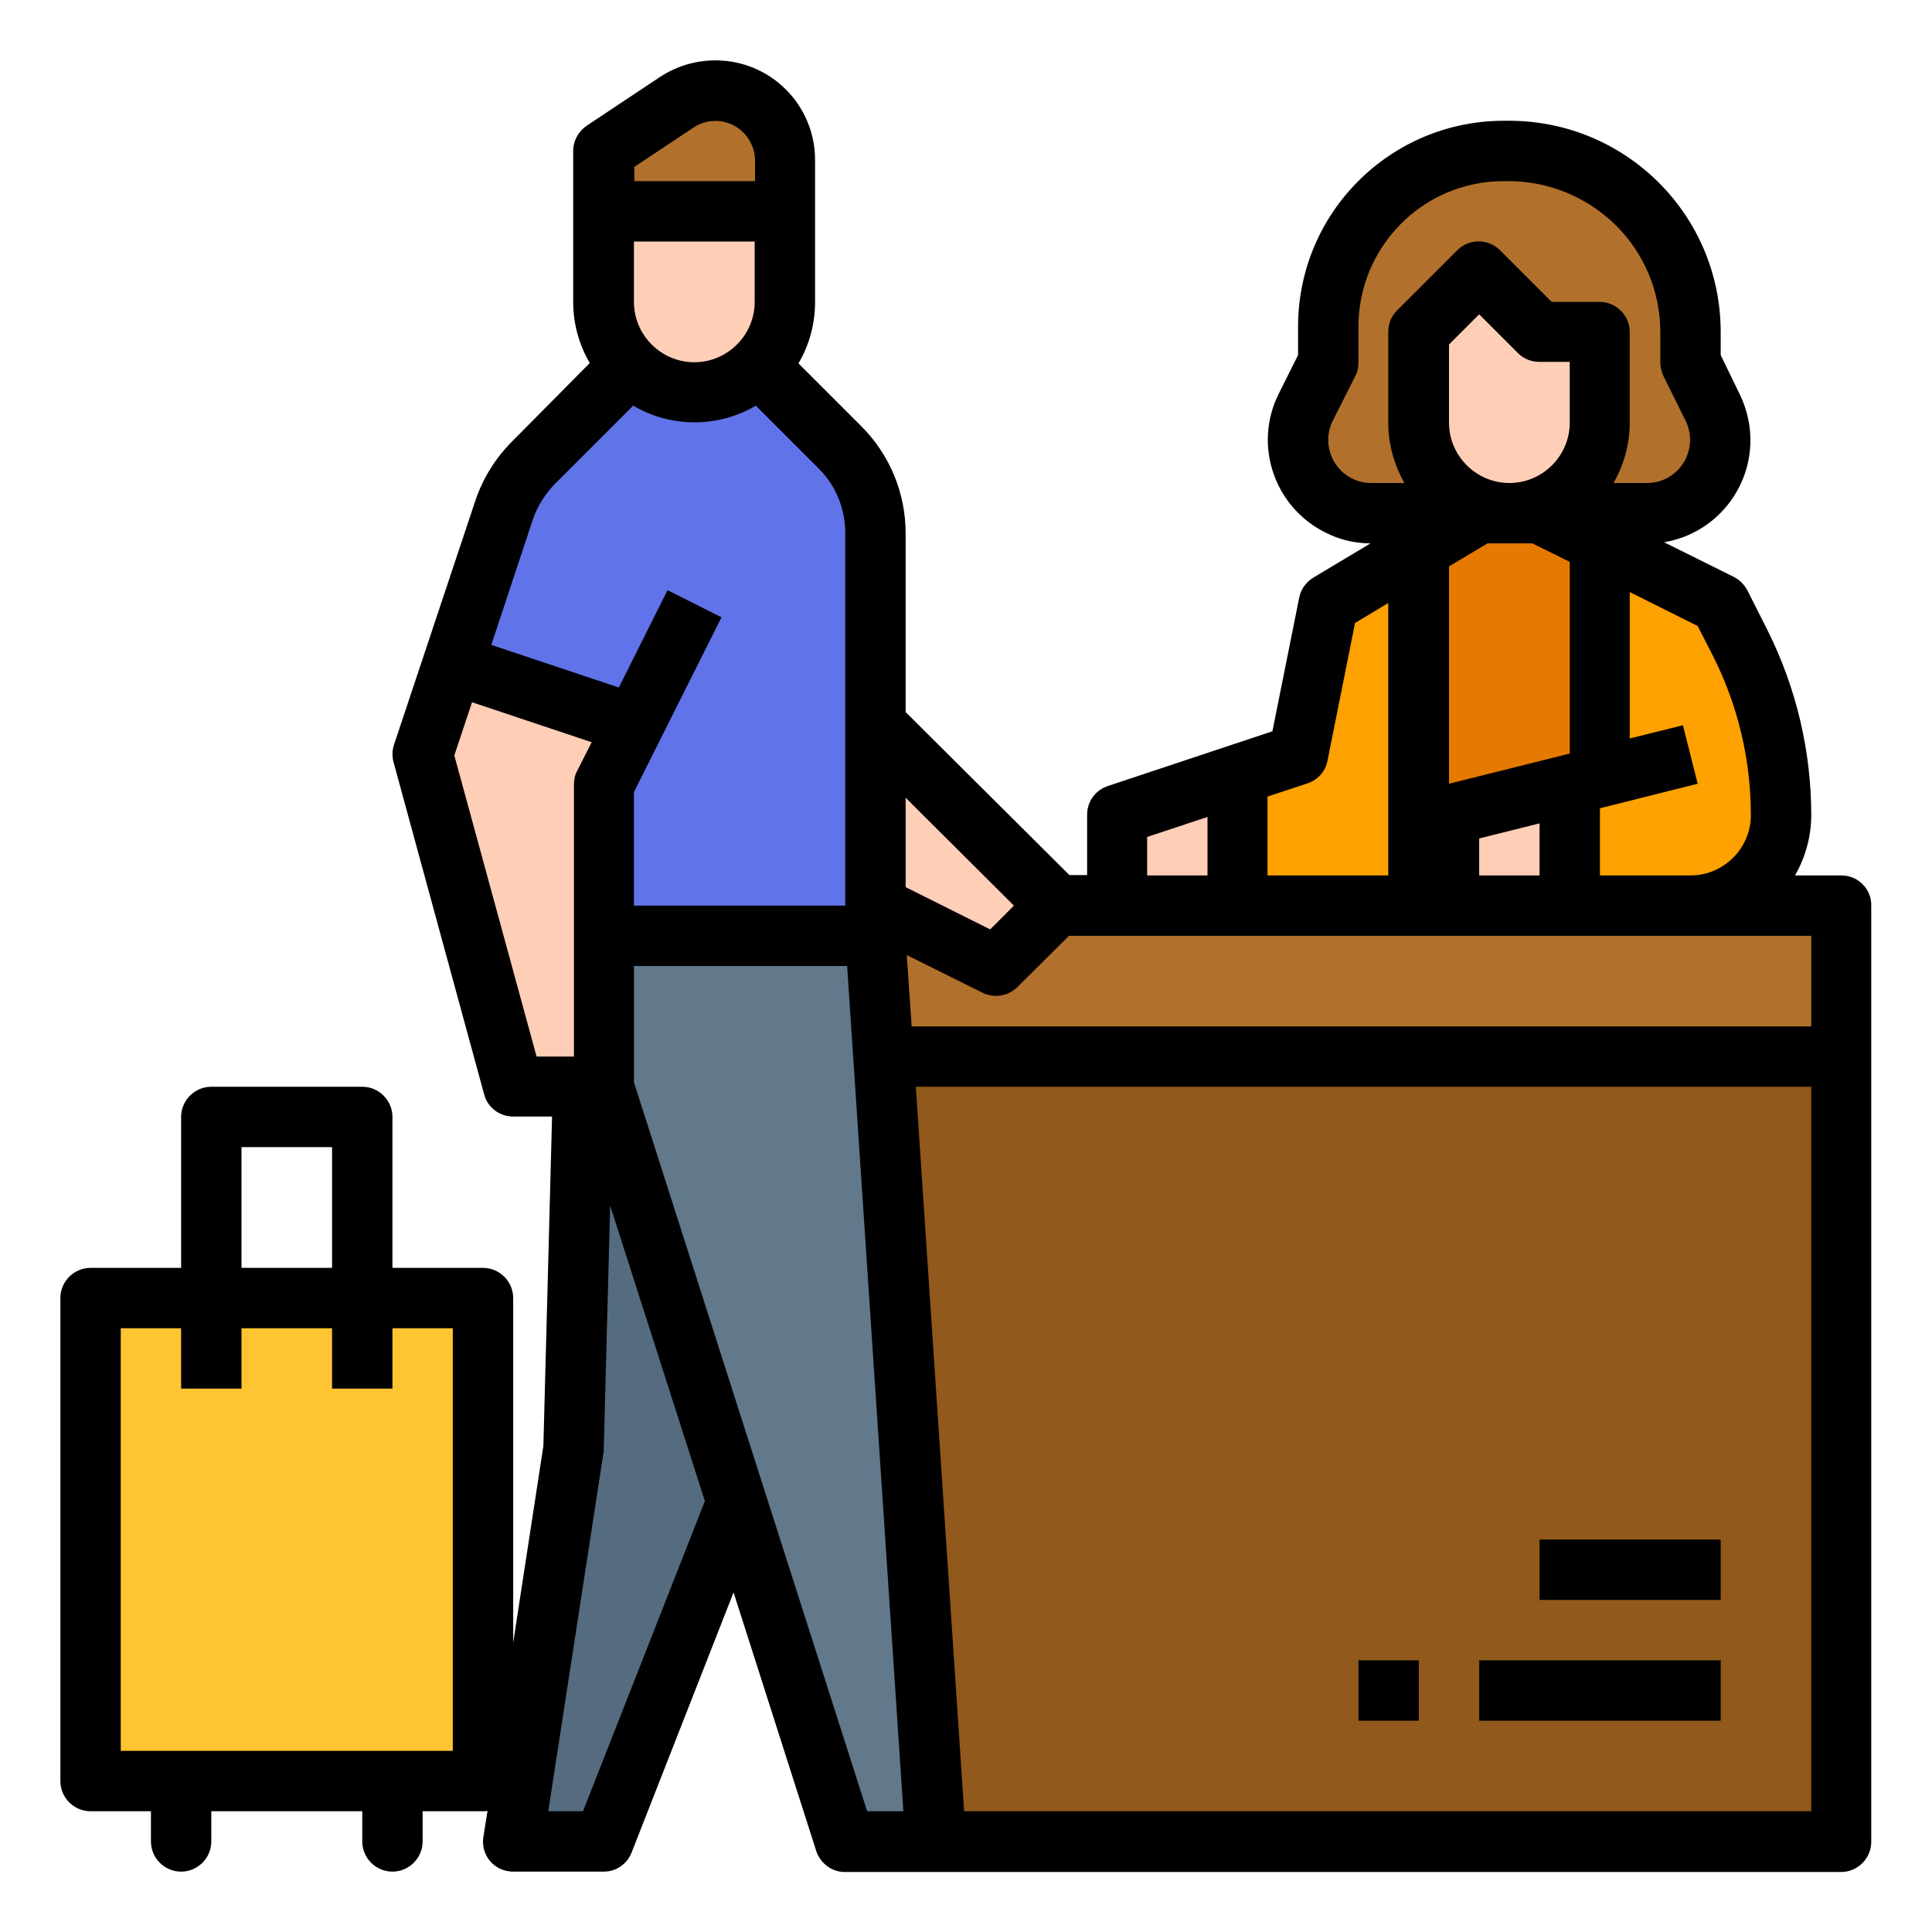 <?xml version="1.0" encoding="utf-8"?>
<!-- Generator: Adobe Illustrator 24.0.1, SVG Export Plug-In . SVG Version: 6.00 Build 0)  -->
<svg version="1.1" id="filled_outline" xmlns="http://www.w3.org/2000/svg" xmlns:xlink="http://www.w3.org/1999/xlink" x="0px"
	 y="0px" viewBox="0 0 512 512" style="enable-background:new 0 0 512 512;" xml:space="preserve">
<style type="text/css">
	.st0{fill:#FFA100;}
	.st1{fill:#E67A00;}
	.st2{fill:#B1712C;}
	.st3{fill:#91591C;}
	.st4{fill:#6173E8;}
	.st5{fill:#FFCEB6;}
	.st6{fill:#556C80;}
	.st7{fill:#FFC431;}
	.st8{fill:#62798C;}
</style>
<path class="st0" d="M472,216.4c-0.1,13.1-10.9,23.7-24,23.6H296v-24l32-10.7l16-5.3l5.2-26.1c1.8-8.8,7.2-16.5,14.9-21.2l11.9-7.1
	l23.3-14L424,144l22.5,11.2c6.2,3.1,11.2,8.1,14.3,14.3l0.5,1C468.4,184.8,472.1,200.5,472,216.4z"/>
<path class="st1" d="M424,144v62l-40,10v24h-8v-94.4l23.3-14L424,144z"/>
<path class="st2" d="M363.4,136c-10.7,0-19.4-8.7-19.4-19.4c0,0,0,0,0,0c0-3,0.7-6,2-8.7l6-11.9l0-9.4c0-25.7,20.8-46.6,46.5-46.6
	c0,0,0,0,0,0h1.2c26.5-0.1,48.1,21.3,48.2,47.9c0,0,0,0.1,0,0.1c0,4.8,0,8,0,8l5.9,11.9c1.3,2.7,2.1,5.7,2.1,8.7
	c0,10.7-8.7,19.4-19.4,19.4c0,0,0,0,0,0L363.4,136z"/>
<path class="st3" d="M232,488h256V280H224L232,488z"/>
<path class="st2" d="M224,240h264v40H224V240z"/>
<path class="st4" d="M144,248h88V141.3c0-8.5-3.4-16.6-9.4-22.6L200,96h-32l-26.7,26.7c-3.5,3.5-6.2,7.8-7.7,12.5L112,200L144,248z"
	/>
<path class="st5" d="M208,56v24c0,13.3-10.7,24-24,24s-24-10.7-24-24V56H208z"/>
<path class="st2" d="M160,56h48V42.4c0-10.2-8.2-18.4-18.4-18.4c0,0,0,0,0,0c-3.6,0-7.2,1.1-10.2,3.1L160,40V56z"/>
<path class="st5" d="M168,192l-8,16v80h-24l-24-88l8-24L168,192z"/>
<path class="st5" d="M232,192l48,48l-16,16l-32-16V192z"/>
<path class="st6" d="M201.8,381.4L160,488h-24l16-104v-96h48L201.8,381.4z"/>
<path class="st7" d="M24,344h104v128H24V344z"/>
<path class="st5" d="M376,88l16-16l16,16h16v24c0,13.3-10.7,24-24,24s-24-10.7-24-24V88z"/>
<path class="st5" d="M328,205.3V240h-32v-24L328,205.3z"/>
<path class="st8" d="M232,248l16,240h-24l-64-200v-40H232z"/>
<path class="st5" d="M416,208v32h-32v-24L416,208z"/>
<path d="M488,232h-12.3c2.8-4.9,4.3-10.4,4.3-16c0-17-4-33.8-11.6-49l-5.3-10.5c-0.8-1.5-2-2.8-3.6-3.6l-18.5-9.2
	c14.9-2.5,25-16.6,22.5-31.6c-0.5-2.7-1.3-5.3-2.5-7.7L456,94.1l0-6.1c0-31-25.1-56-56.1-56c0,0-0.1,0-0.1,0h-1.2
	C368.4,32,344,56.4,344,86.6c0,0,0,0,0,0l0,7.5l-5.1,10.2c-6.8,13.5-1.3,30,12.3,36.8c3.7,1.9,7.8,2.9,12,2.9l-15.2,9.1
	c-1.9,1.2-3.3,3.1-3.7,5.3l-7.1,35.4l-43.6,14.5c-3.3,1.1-5.5,4.1-5.5,7.6v16h-4.7L240,188.7v-47.4c0-10.6-4.2-20.8-11.7-28.3
	l-16.7-16.7c2.9-4.9,4.4-10.5,4.4-16.2V42.4c0-14.6-11.8-26.4-26.4-26.4c-5.2,0-10.3,1.5-14.7,4.4l-19.4,12.9
	c-2.2,1.5-3.6,4-3.6,6.7v40c0,5.7,1.5,11.3,4.4,16.2L135.7,117c-4.4,4.4-7.7,9.7-9.7,15.6l-21.6,64.8c-0.5,1.5-0.5,3.1-0.1,4.6
	l24,88c0.9,3.5,4.1,5.9,7.7,5.9h10.3l-2.3,87.3l-8,52.1V344c0-4.4-3.6-8-8-8c0,0,0,0,0,0h-24v-40c0-4.4-3.6-8-8-8c0,0,0,0,0,0H56
	c-4.4,0-8,3.6-8,8c0,0,0,0,0,0v40H24c-4.4,0-8,3.6-8,8c0,0,0,0,0,0v128c0,4.4,3.6,8,8,8c0,0,0,0,0,0h16v8c0,4.4,3.6,8,8,8s8-3.6,8-8
	v-8h40v8c0,4.4,3.6,8,8,8s8-3.6,8-8v-8h16c0.4,0,0.8,0,1.2-0.1l-1.1,6.9c-0.7,4.4,2.3,8.5,6.7,9.1c0.4,0.1,0.8,0.1,1.2,0.1h24
	c3.3,0,6.2-2,7.4-5.1l27-68.9l21.9,68.5c1.1,3.3,4.1,5.6,7.6,5.6h264c4.4,0,8-3.6,8-8c0,0,0,0,0,0V240C496,235.6,492.4,232,488,232
	C488,232,488,232,488,232z M64,304h24v32H64V304z M120,464H32V352h16v16h16v-16h24v16h16v-16h16V464z M454.1,174.1
	c6.5,13,9.9,27.3,9.9,41.9c0,8.8-7.2,16-16,16h-24v-17.8l25.9-6.5l-3.9-15.5l-14.1,3.5v-38.8l18,9L454.1,174.1z M416,112
	c0,8.8-7.2,16-16,16s-16-7.2-16-16V91.3l8-8l10.3,10.3c1.5,1.5,3.5,2.3,5.7,2.3h8V112z M394.2,144h11.9l9.9,4.9v50.8l-32,8v-57.6
	L394.2,144z M392,222.2l16-4V232h-16V222.2z M352,116.6c0-1.8,0.4-3.5,1.2-5.1l6-11.9c0.6-1.1,0.8-2.3,0.8-3.6l0-9.4
	c0-21.3,17.2-38.6,38.5-38.6c0,0,0,0,0,0h1.2c10.7,0,20.9,4.2,28.5,11.7C435.8,67.2,440,77.4,440,88l0,8c0,1.2,0.3,2.5,0.8,3.6
	l5.9,11.9c2.8,5.6,0.5,12.5-5.1,15.3c-1.6,0.8-3.3,1.2-5.1,1.2h-8.9c2.8-4.9,4.3-10.4,4.3-16V88c0-4.4-3.6-8-8-8c0,0,0,0,0,0h-12.7
	l-13.7-13.7c-3.1-3.1-8.2-3.1-11.3,0l-16,16c-1.5,1.5-2.3,3.5-2.3,5.7v24c0,5.6,1.5,11.1,4.3,16h-8.9C357.1,128,352,122.9,352,116.6
	L352,116.6z M346.5,207.6c2.7-0.9,4.8-3.2,5.3-6l7.3-36.5l8.8-5.3V232h-32v-20.9L346.5,207.6z M304,221.8l16-5.3V232h-16V221.8z
	 M283.3,248H480v24H241.6l-1.3-18.9l20.1,10c3.1,1.5,6.8,0.9,9.2-1.5L283.3,248z M268.7,240l-6.3,6.3L240,235.1v-23.7L268.7,240z
	 M168,80V64h32v16c0,8.8-7.2,16-16,16S168,88.8,168,80z M168,44.3l15.8-10.5c4.8-3.2,11.3-1.9,14.5,2.9c1.1,1.7,1.8,3.7,1.8,5.8V48
	h-32V44.3z M141.2,137.7c1.2-3.5,3.2-6.7,5.8-9.4l20.8-20.8c10,5.9,22.5,5.9,32.5,0l16.7,16.7c4.5,4.5,7,10.6,7,17V240h-56v-30.1
	l23.2-46.3l-14.3-7.2l-12.9,25.8l-33.8-11.3L141.2,137.7z M120.4,200.2l4.7-14.1l31.7,10.6l-3.9,7.7c-0.6,1.1-0.8,2.3-0.8,3.6v72
	h-9.9L120.4,200.2z M154.5,480h-9.2l14.6-94.8c0.1-0.3,0.1-0.7,0.1-1l1.7-64.7l25.1,78.3L154.5,480z M232,480h-2.2L168,286.8V256
	h56.5l14.9,224H232z M255.5,480l-12.8-192H480v192H255.5z"/>
<path d="M360,440h16v16h-16V440z"/>
<path d="M392,440h64v16h-64V440z"/>
<path d="M408,408h48v16h-48V408z"/>
</svg>
